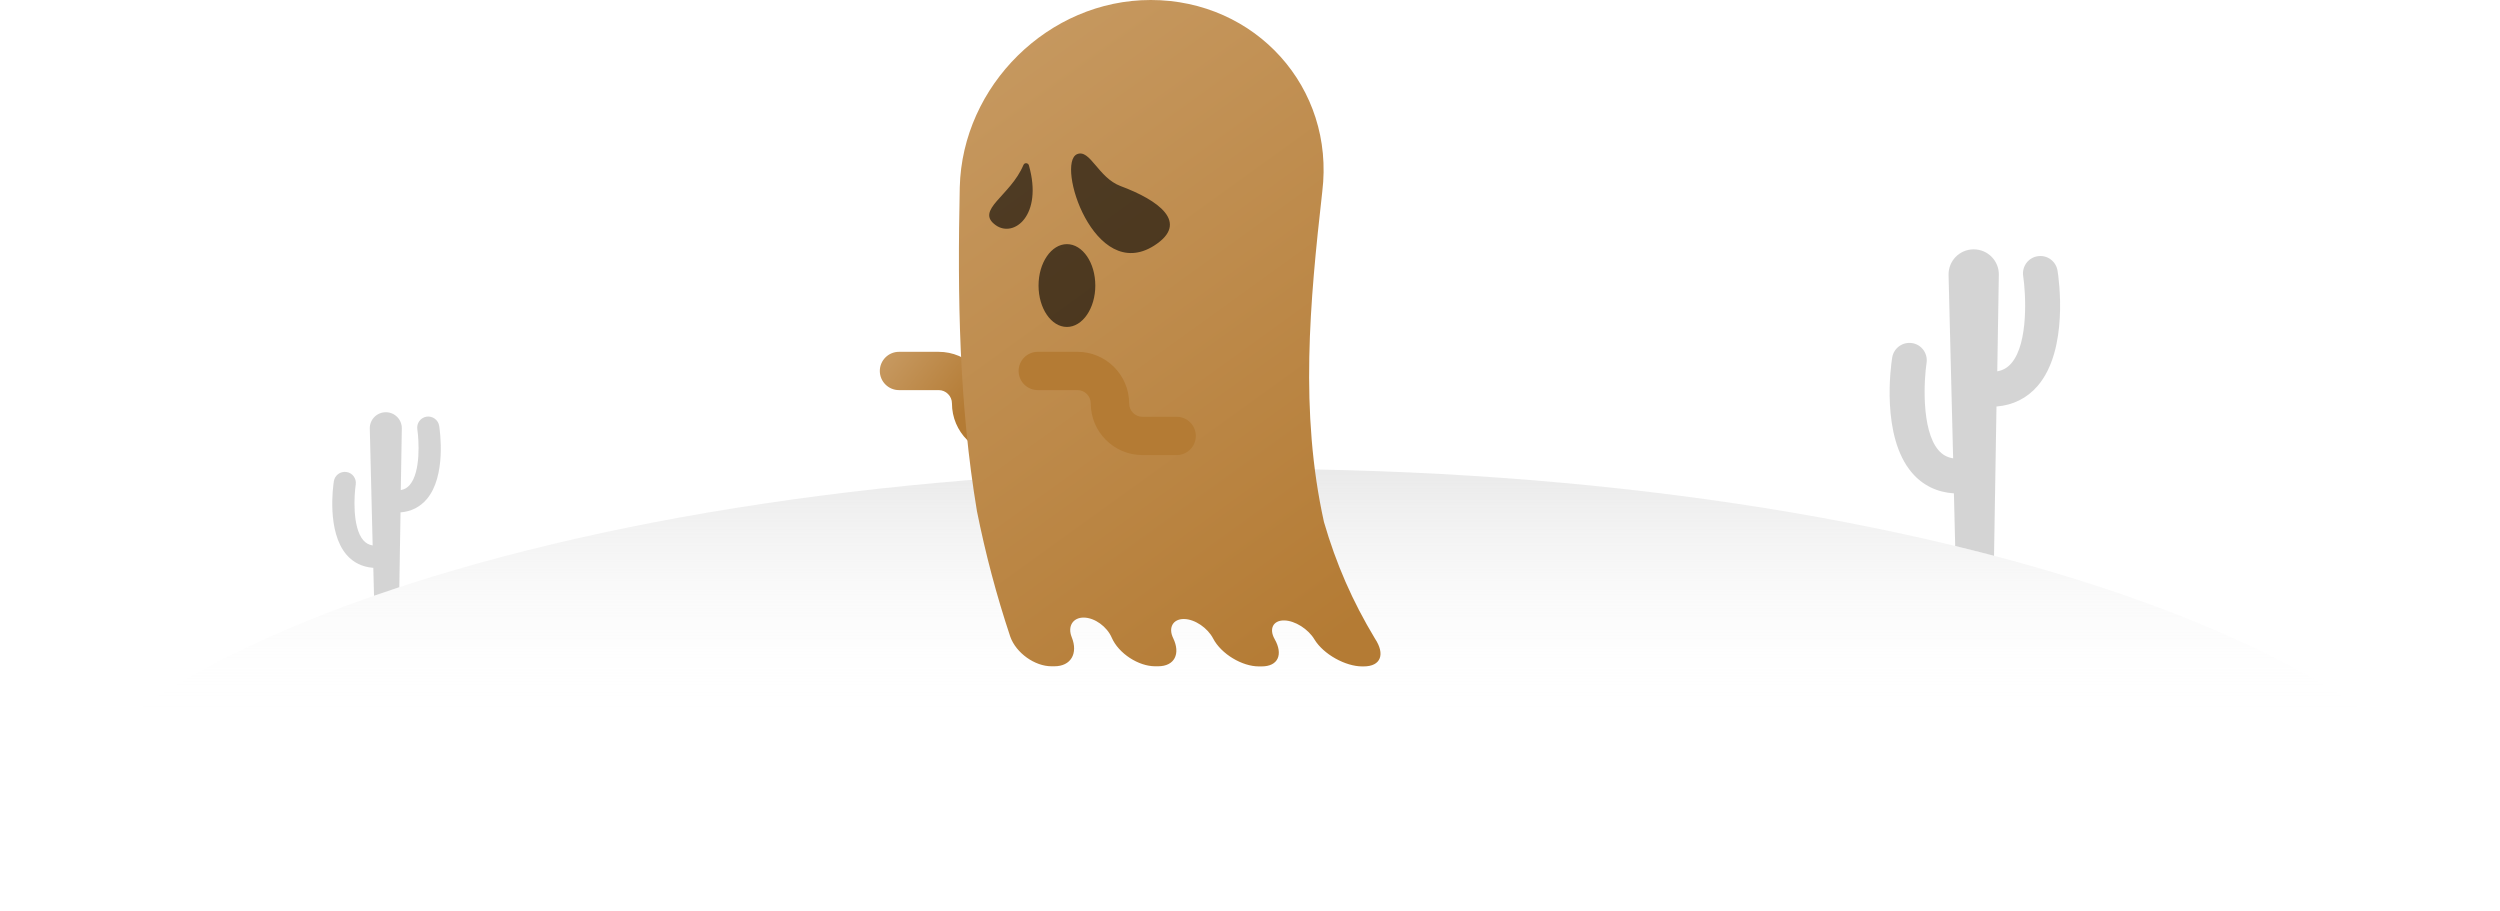 <svg xmlns="http://www.w3.org/2000/svg" viewBox="0 0 960 350">
	<title>Not Available</title>
	<path fill="#aaa" opacity=".5" d="M143.625,228.765c3.194,-1.111 6.434,-2.207 9.717,-3.287l0.458,-28.728c4.05,-0.3 7.5,-2.05 10.05,-5.05c7.55,-8.8 5.1,-26.2 4.8,-28.15c-0.35,-2.3 -2.55,-3.9 -4.85,-3.55c-2.3,0.35 -3.9,2.55 -3.55,4.85c0.6,3.95 1.4,16.35 -2.9,21.35c-0.9,1.1 -2.05,1.75 -3.45,2l0.4,-23.65c0.05,-3.45 -2.7,-6.25 -6.15,-6.25c-3.45,0 -6.25,2.85 -6.15,6.3l1.1,44.85c-1.5,-0.25 -2.65,-0.9 -3.6,-2c-4.3,-5 -3.5,-17.4 -2.9,-21.35c0.35,-2.3 -1.2,-4.5 -3.55,-4.85c-2.35,-0.35 -4.5,1.25 -4.85,3.55c-0.3,1.95 -2.75,19.3 4.85,28.2c2.6,3.05 6.15,4.75 10.3,5.05l0.275,10.715Zm607.17,-19.104c5.037,1.221 10.011,2.476 14.914,3.764l0.941,-57.325c6.35,-0.5 11.75,-3.2 15.8,-7.9c12,-13.95 8.15,-41.2 7.65,-44.25c-0.6,-3.65 -4,-6.15 -7.65,-5.55c-3.65,0.55 -6.1,4 -5.55,7.6c0.95,6.2 2.2,25.7 -4.55,33.5c-1.45,1.7 -3.2,2.7 -5.4,3.1l0.6,-37.05c0.1,-5.4 -4.25,-9.8 -9.65,-9.8c-5.45,0 -9.8,4.45 -9.65,9.9l1.75,70.35c-2.3,-0.35 -4.15,-1.4 -5.65,-3.15c-6.7,-7.85 -5.5,-27.3 -4.55,-33.5c0.55,-3.65 -1.95,-7.05 -5.55,-7.6c-3.65,-0.55 -7.05,1.9 -7.65,5.55c-0.5,3.05 -4.35,30.3 7.6,44.25c4.1,4.8 9.65,7.5 16.1,7.9l0.495,20.211Z"/>
	<path fill="url(#_Linear1)" d="M480,180.05c-265.1,0 -480,76.1 -480,169.95l960,0c0,-93.85 -214.9,-169.95 -480,-169.95Z"/>
	<path fill="url(#_Linear2)" d="M398.55,174.75l-13.15,0c-10.95,0 -19.85,-8.9 -19.85,-19.85c0,-2.8 -2.3,-5.1 -5.1,-5.1l-15.25,0c-4.05,0 -7.35,-3.3 -7.35,-7.35c0,-4.05 3.3,-7.35 7.35,-7.35l15.25,0c10.95,0 19.85,8.9 19.85,19.85c0,2.8 2.3,5.1 5.1,5.1l13.15,0c4.05,0 7.35,3.3 7.35,7.35c-0,4.05 -3.3,7.35 -7.35,7.35Z"/>
	<path fill="url(#_Linear3)" d="M441.85,0c-39.2,0 -72.35,32.9 -73.3,71.9c-0.9,41.8 -0.3,83.1 6.6,124.4c3.3,16.45 7.5,32.3 12.8,48.2c2.25,6.3 9.45,11.35 15.8,11.35l1.15,0c6.35,0 9.15,-4.95 6.65,-11.15c-1.7,-4.2 0.45,-7.6 4.65,-7.55c4.2,0.05 8.9,3.5 10.7,7.7c2.65,6.1 10.3,11 16.65,11l1.15,0c6.35,0 8.7,-4.8 5.8,-10.8c-2,-4.1 0,-7.4 4.15,-7.35c4.2,0.05 9.1,3.45 11.2,7.5c3.1,5.95 11.15,10.7 17.5,10.7l1.15,0c6.35,0 8.3,-4.65 4.95,-10.5c-2.25,-4 -0.5,-7.2 3.65,-7.15c4.2,0.05 9.3,3.35 11.65,7.3c3.5,5.75 11.95,10.35 18.3,10.35l0.6,0c6.65,0 8.3,-4.7 4.35,-10.65c-8.7,-14.45 -14.9,-28.65 -19.6,-44.8c-9.35,-42.35 -5.45,-84.2 -0.65,-126.85c4.9,-40 -25.65,-73.6 -65.9,-73.6Z"/>
	<path fill="rgb(180,123,52)" d="M451.85,174.75l-13.15,0c-10.95,0 -19.85,-8.9 -19.85,-19.85c0,-2.8 -2.3,-5.1 -5.1,-5.1l-15.25,0c-4.05,0 -7.35,-3.3 -7.35,-7.35c0,-4.05 3.3,-7.35 7.35,-7.35l15.25,0c10.95,0 19.85,8.9 19.85,19.85c0,2.8 2.3,5.1 5.1,5.1l13.15,0c4.05,0 7.35,3.3 7.35,7.35c-0,4.05 -3.3,7.35 -7.35,7.35Z"/>
	<path fill="#000" opacity=".6" d="M420.6,109.65c0,8.75 -4.9,15.9 -10.9,15.9c-6,0 -10.9,-7.1 -10.9,-15.9c0,-8.75 4.9,-15.9 10.9,-15.9c6,0 10.9,7.1 10.9,15.9Zm-7,-50.45c-8.25,3.5 6.55,49.7 29.55,35.15c14,-8.9 1.4,-17.6 -12.85,-22.9c-8.6,-3.2 -11.7,-14.35 -16.7,-12.25Zm-31.2,27.3c6.9,4.9 18.15,-3.75 12.7,-23c-0.25,-0.95 -1.65,-1.2 -2.1,-0.15c-5,11.95 -18.8,17.35 -10.6,23.15Z"/>
	<defs>
		<linearGradient id="_Linear1" x1="0" y1="0" x2="1" y2="0" gradientUnits="userSpaceOnUse" gradientTransform="matrix(8.16954e-15,133.419,-133.419,8.16954e-15,480,141.563)">
			<stop offset="0" stop-color="#aaa" stop-opacity=".5"/>
			<stop offset="1" stop-color="#fff" stop-opacity="0"/>
		</linearGradient>
		<linearGradient id="_Linear2" x1="0" y1="0" x2="1" y2="0" gradientUnits="userSpaceOnUse" gradientTransform="matrix(27.609,21.768,-21.768,27.609,344.504,133.319)">
			<stop offset="0" stop-color="rgb(198,152,95)" stop-opacity="1"/>
			<stop offset="1" stop-color="rgb(180,123,52)" stop-opacity="1"/>
		</linearGradient>
		<linearGradient id="_Linear3" x1="0" y1="0" x2="1" y2="0" gradientUnits="userSpaceOnUse" gradientTransform="matrix(151.848,209.188,-209.188,151.848,366.917,32.787)">
			<stop offset="0" stop-color="rgb(198,152,95)" stop-opacity="1"/>
			<stop offset="1" stop-color="rgb(180,123,52)" stop-opacity="1"/>
		</linearGradient>
	</defs>
</svg>